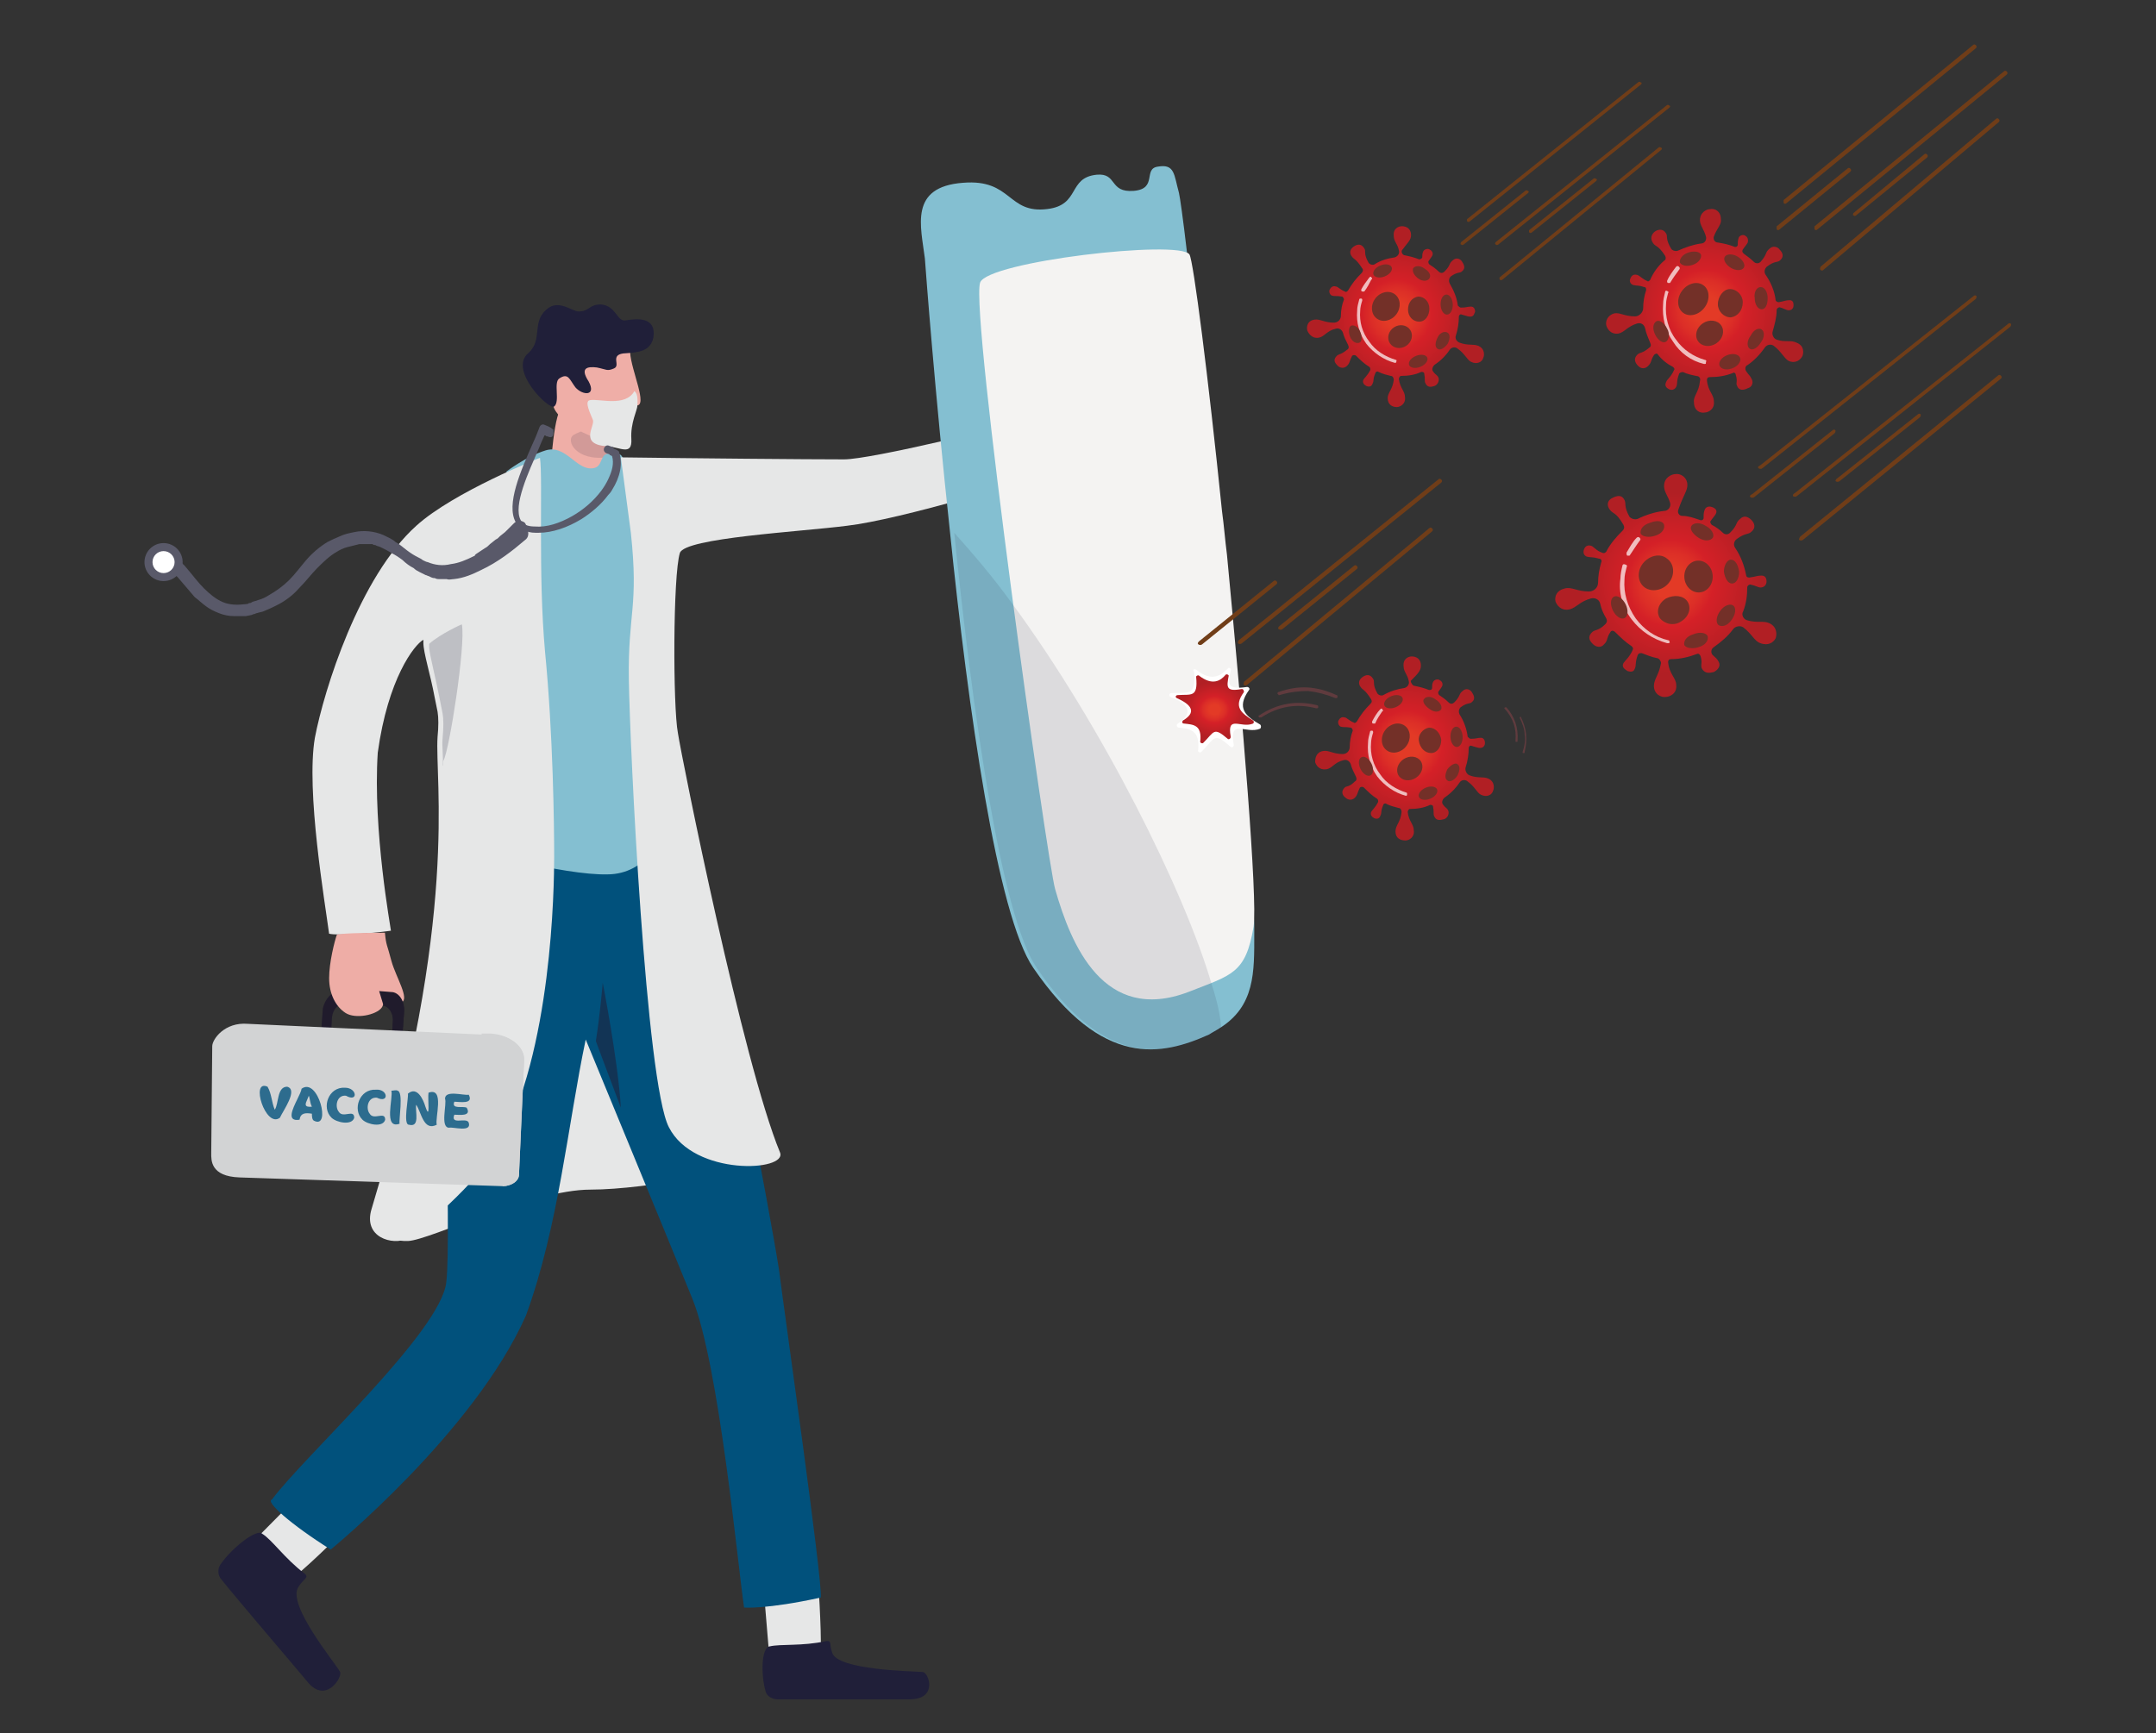 <svg width="194" height="156" viewBox="0 0 194 156" fill="none" xmlns="http://www.w3.org/2000/svg">
<rect x="0" y="0" width="194" height="156" fill="#333333" stroke="none"/>
<path d="M34.116 110.333C34.747 110.514 34.747 111.783 36.729 111.693C38.711 111.602 47.9 107.07 53.126 107.07C58.351 107.07 67.721 105.076 68.802 104.714C69.883 104.351 69.072 102.086 69.072 102.086C69.072 102.086 63.937 82.146 60.964 76.708C57.991 71.27 47.63 75.621 45.468 80.787C43.306 85.953 34.116 110.333 34.116 110.333Z" fill="#E6E7E7"/>
<path d="M73.849 148.659C73.938 146.709 73.583 141.695 73.583 141.695L68.614 141.788L69.235 149.216L72.607 151.445L73.849 148.659Z" fill="#E6E7E7"/>
<path d="M74.334 147.705C74.878 147.626 74.606 148.023 74.878 148.737C75.331 150.325 82.044 150.404 83.042 150.484C83.586 150.563 84.402 152.945 81.863 152.945C79.595 152.945 72.429 152.945 69.98 152.945C69.435 152.945 68.982 152.627 68.891 152.23C68.437 150.642 68.528 148.261 69.254 148.181C70.252 147.943 72.157 148.181 74.334 147.705Z" fill="#201F39"/>
<path d="M26.494 141.9C28.042 140.703 31.502 137.206 31.502 137.206L28.133 133.34L22.942 138.586L23.579 142.728L26.494 141.9Z" fill="#E6E7E7"/>
<path d="M27.404 141.624C27.859 141.992 27.313 142.084 26.858 142.82C25.765 144.385 30.136 149.631 30.591 150.46C30.865 150.92 29.317 153.405 27.677 151.38C26.22 149.631 21.485 144.109 19.937 142.176C19.572 141.808 19.572 141.164 19.846 140.795C20.938 139.231 23.124 137.574 23.579 138.034C24.49 138.586 25.583 140.243 27.404 141.624Z" fill="#201F39"/>
<path d="M61.935 76.82C64.804 84.83 69.465 110.122 70.092 114.262C70.63 118.492 74.036 142.344 73.857 143.784C68.927 144.864 66.955 144.684 66.955 144.684C66.417 141.174 64.714 122.812 62.294 116.872C59.874 110.932 52.703 93.561 52.703 93.561C51.09 101.211 50.283 110.302 47.325 118.402C42.664 128.933 29.757 139.464 29.757 139.464C26.172 137.213 23.841 135.143 24.469 134.963C27.337 131.093 39.617 119.932 40.154 115.432C40.692 110.932 39.438 88.52 41.141 77.45C41.32 76.279 57.992 76.459 57.992 76.459L61.935 76.82Z" fill="#01517C"/>
<path d="M53.322 47.201L49.115 44.98C49.616 43.114 49.616 38.406 50.417 36.806C51.319 35.029 51.419 35.207 51.419 35.207L54.124 37.606L55.426 38.761C55.426 38.761 55.026 39.472 55.026 40.804C55.026 41.693 55.226 42.937 55.827 44.447C56.228 45.691 53.322 47.201 53.322 47.201Z" fill="#EFAEA7"/>
<path opacity="0.14" d="M55.114 39.205C55.114 39.205 54.749 39.976 54.749 41.133C51.824 41.596 50.819 39.59 51.641 39.127C52.19 38.819 53.926 38.202 53.926 38.202L55.114 39.205Z" fill="#201F39"/>
<path d="M56.7 31.722C56.791 33.342 58.34 36.582 57.247 36.492C56.154 36.402 57.338 39.912 56.154 39.912C53.24 39.822 50.053 37.842 49.779 36.492C49.506 35.142 49.87 31.273 49.87 31.273L56.7 31.722Z" fill="#EFAEA7"/>
<path d="M53.695 33.072C54.606 33.252 54.606 33.432 55.243 33.162C55.881 32.892 54.879 31.992 56.063 31.812C57.247 31.722 58.522 31.722 58.795 30.372C59.068 28.483 57.338 28.663 56.245 28.843C55.516 28.933 55.425 27.493 54.059 27.403C52.967 27.403 53.058 28.032 52.056 28.032C51.51 28.032 50.417 27.043 49.415 27.673C47.685 28.843 48.96 30.552 47.503 31.812C45.772 33.342 49.415 36.942 49.87 36.582C50.417 36.132 49.779 34.422 50.326 34.062C51.145 33.522 51.236 34.152 51.783 34.872C52.42 35.592 53.695 35.682 52.967 34.332C52.147 33.072 52.876 32.982 53.695 33.072Z" fill="#201F39"/>
<path d="M49.093 40.538C50.846 39.998 51.769 42.158 53.154 42.158C54.077 42.158 53.984 41.438 54.354 40.988C54.63 40.718 55.092 40.898 55.738 40.898C57.584 40.988 59.615 75.097 59.615 75.097C59.615 75.097 58.322 78.697 54.63 78.697C50.938 78.787 41.524 76.537 41.616 75.277C41.709 74.017 45.585 42.428 45.585 42.428C45.585 42.428 47.339 41.078 49.093 40.538Z" fill="#84BFD1"/>
<path d="M93.362 37.746C94.349 37.474 94.151 37.292 95.335 36.655C96.419 36.019 96.617 35.837 97.307 36.019C97.899 36.201 97.899 36.564 98.293 36.473C99.082 36.382 99.97 35.837 100.265 36.564C100.66 37.655 101.054 38.383 100.759 39.292C100.364 40.201 99.279 40.474 97.899 40.747C96.518 41.02 94.546 41.202 93.954 41.202C93.362 41.202 93.362 37.746 93.362 37.746Z" fill="#EFAEA7"/>
<path d="M57.082 35.202C56.263 36.667 53.899 35.853 53.081 36.016C52.535 36.097 53.172 37.318 53.354 37.806C53.536 38.376 52.081 40.003 54.627 40.166C55.809 40.247 56.9 41.061 56.809 39.515C56.718 38.05 57.354 36.911 57.354 36.504C57.354 36.179 57.445 35.446 57.082 35.202Z" fill="#E6E7E7"/>
<path opacity="0.57" d="M55.865 99.698C54.546 96.23 53.615 93.698 53.615 93.698C54.003 91.261 54.235 88.449 54.235 88.449C54.235 88.449 55.632 95.573 55.865 99.698Z" fill="#201F39"/>
<path d="M56.765 47.953C57.486 54.653 56.495 55.105 56.585 61.171C56.675 67.236 58.116 97.473 60.188 101.456C62.439 105.892 70.905 105.439 70.185 103.719C66.853 95.662 61.359 68.322 60.998 65.969C60.548 63.615 60.548 51.755 61.178 49.764C61.629 48.406 71.986 47.863 76.219 47.32C80.902 46.776 93.241 43.155 94.862 42.069C94.862 41.345 94.232 38.9 93.601 37.452C90.719 38.357 78.381 41.345 75.949 41.345C72.617 41.345 62.439 41.254 55.865 41.164" fill="#E6E7E7"/>
<path d="M49.044 58.66C49.774 66.129 49.865 74.318 49.865 77.107C49.865 79.807 49.682 94.745 44.847 103.204C43.023 106.354 37.731 110.943 36.636 111.483C35.359 112.113 32.622 111.393 33.443 108.784C41.38 82.417 39.1 70.268 39.373 66.309C39.465 65.409 39.465 64.599 39.373 64.059C39.282 63.609 39.191 63.159 39.1 62.709C38.735 60.729 38.096 58.749 38.096 57.85C38.096 57.76 38.096 57.67 38.096 57.58C37.275 58.03 34.903 61.089 33.991 67.749C33.535 74.768 35.177 83.587 35.177 83.766C33.352 84.037 30.342 84.216 29.612 84.037C29.247 81.247 27.513 71.168 28.334 66.399C29.156 62.079 32.349 51.91 37.458 47.321C40.833 44.261 48.588 41.202 48.588 41.202C48.861 43.181 48.405 51.64 49.044 58.66Z" fill="#E6E7E7"/>
<path opacity="0.2" d="M38.616 57.952V58.301C38.702 59.174 39.223 61.094 39.569 62.927C39.656 63.364 39.743 63.8 39.829 64.237C39.916 64.76 39.916 65.459 39.829 66.419C39.743 67.204 39.916 67.99 39.829 68.95C39.916 68.775 39.829 68.601 39.916 68.426C40.436 67.466 41.91 58.127 41.563 56.206C41.65 56.119 39.569 57.079 38.616 57.952Z" fill="#201F39"/>
<path d="M30.51 89.199L35.168 89.444C35.899 89.444 36.447 90.262 36.356 91.162L36.173 93.698L35.26 93.617L35.351 91.817C35.351 91.162 34.986 90.59 34.438 90.508L30.967 90.344C30.419 90.344 29.962 90.835 29.871 91.571L29.78 93.371L28.866 93.289L29.049 90.753C29.232 89.935 29.871 89.199 30.51 89.199Z" fill="#201B2C"/>
<path d="M34.638 83.949C34.736 85.089 34.834 84.994 35.228 86.514C35.622 87.94 36.902 89.935 36.114 90.22C35.327 90.41 34.736 89.555 34.342 89.365C33.948 89.175 34.834 90.03 34.342 90.695C33.85 91.36 31.979 91.74 31.093 91.17C30.207 90.6 29.616 89.46 29.616 88.035C29.616 86.609 30.108 84.709 30.305 84.139C30.601 83.949 34.638 83.949 34.638 83.949Z" fill="#EEADA6"/>
<path d="M35.191 89.284C35.908 89.284 36.446 90.133 36.356 91.067L36.177 93.698L35.281 93.614L35.371 91.746C35.371 91.067 35.012 90.472 34.475 90.387L34.116 89.199L35.191 89.284Z" fill="#201B2C"/>
<path d="M47.158 95.473L46.701 105.71C46.701 106.323 45.97 106.76 45.239 106.76L21.566 105.973C18.915 105.885 19.007 104.398 19.007 103.785L19.098 94.161C19.098 93.548 20.195 91.974 22.297 92.148L43.319 93.111H44.142C45.787 93.111 47.249 94.161 47.158 95.473Z" fill="#D2D3D4"/>
<path d="M47.158 95.473L46.701 105.71C46.701 106.323 45.97 106.76 45.239 106.76C44.965 106.148 44.873 105.185 45.056 103.698C45.513 100.11 44.416 95.911 43.319 93.023H44.142C45.787 93.111 47.25 94.161 47.158 95.473Z" fill="#D2D3D4"/>
<path d="M55.081 44.085C54.992 44.274 54.813 44.462 54.723 44.557C54.097 45.405 53.203 46.16 52.309 46.725C51.057 47.48 49.716 47.951 48.464 47.951C48.375 47.951 48.286 47.951 48.196 47.951C47.302 47.951 46.766 47.574 46.408 47.008C45.514 45.405 46.855 42.388 47.928 39.936C48.196 39.37 48.375 38.899 48.554 38.428C48.643 38.239 48.822 38.145 49.001 38.239C49.537 38.428 49.716 38.616 49.716 38.616C49.716 38.616 49.806 38.616 49.806 38.71C49.806 38.899 49.806 39.088 49.716 39.276C49.627 39.37 49.448 39.37 49.269 39.276C49.269 39.276 49.269 39.276 49.18 39.276C49.18 39.276 49.09 39.182 49.001 39.182C48.822 39.559 48.643 39.936 48.464 40.408C47.57 42.482 46.14 45.5 46.855 46.82C47.034 47.197 47.481 47.386 48.107 47.386C49.18 47.48 50.342 47.103 51.505 46.443C52.488 45.877 53.382 45.122 54.097 44.179C54.366 43.802 54.544 43.519 54.723 43.142C55.081 42.388 55.26 41.728 55.081 41.068C54.992 40.974 54.902 40.974 54.902 40.974C54.902 40.974 54.902 40.974 54.813 40.879L54.544 40.785C54.366 40.691 54.276 40.502 54.366 40.313C54.455 40.125 54.634 40.031 54.813 40.125L55.081 40.219C55.17 40.219 55.17 40.219 55.17 40.313C55.17 40.313 55.26 40.408 55.528 40.502C55.617 40.596 55.707 40.596 55.707 40.691C56.065 41.728 55.796 42.954 55.081 44.085Z" fill="#595969"/>
<path d="M47.344 48.521C46.079 49.601 44.813 50.591 43.277 51.311C42.554 51.671 41.741 52.031 40.837 52.121C40.656 52.121 40.385 52.211 40.204 52.121C40.114 52.121 40.023 52.121 39.843 52.121H39.481C39.391 52.121 39.3 52.121 39.12 52.031C39.029 52.031 38.939 52.031 38.758 51.941L38.577 51.851C38.487 51.851 38.397 51.761 38.306 51.761C38.125 51.671 37.945 51.581 37.764 51.491C37.583 51.401 37.402 51.311 37.222 51.131C36.86 50.951 36.499 50.681 36.227 50.411C35.866 50.141 35.595 49.961 35.233 49.781C34.962 49.601 34.601 49.421 34.239 49.241C34.058 49.151 33.878 49.151 33.787 49.061C33.697 49.061 33.606 49.061 33.516 48.971C33.426 48.971 33.335 48.971 33.245 48.971H33.155H33.064H32.793H32.703H32.612H32.522H32.431H32.341C31.98 49.061 31.618 49.151 31.257 49.241C30.895 49.331 30.534 49.511 30.262 49.691C29.63 50.051 29.087 50.591 28.545 51.131C28.003 51.671 27.551 52.301 26.918 52.931C26.376 53.561 25.653 54.101 24.93 54.461C24.569 54.641 24.207 54.821 23.755 55.001C23.574 55.091 23.394 55.091 23.122 55.181C23.032 55.181 22.942 55.271 22.851 55.271C22.761 55.271 22.671 55.361 22.58 55.361L22.128 55.451C22.038 55.451 21.948 55.451 21.767 55.451H21.586H21.405C21.315 55.451 21.224 55.451 21.044 55.451C20.592 55.451 20.14 55.361 19.688 55.181C19.236 55.001 18.875 54.821 18.513 54.551C18.152 54.281 17.881 54.011 17.519 53.741C16.977 53.111 16.434 52.481 15.983 51.941C15.711 51.671 15.44 51.491 15.169 51.311C14.898 51.131 14.627 51.041 14.265 50.951C13.904 50.861 13.633 50.591 13.723 50.231C13.813 49.871 14.085 49.601 14.446 49.691C14.898 49.781 15.35 49.961 15.802 50.231C16.163 50.501 16.525 50.771 16.796 51.131C17.338 51.761 17.79 52.391 18.332 52.931C18.875 53.471 19.417 53.921 20.05 54.191C20.682 54.461 21.405 54.461 22.128 54.371C22.219 54.371 22.309 54.371 22.399 54.281C22.49 54.281 22.58 54.281 22.671 54.191C22.851 54.101 23.032 54.101 23.213 54.011C23.574 53.921 23.936 53.741 24.207 53.561C24.84 53.201 25.472 52.751 26.015 52.211C26.557 51.671 27.009 51.041 27.551 50.411C28.093 49.781 28.726 49.241 29.449 48.791C29.811 48.611 30.172 48.431 30.624 48.251C30.985 48.071 31.437 47.981 31.889 47.891C32.703 47.711 33.697 47.801 34.51 48.161C34.872 48.341 35.324 48.521 35.595 48.791C35.956 48.971 36.227 49.241 36.589 49.511C36.95 49.781 37.222 49.961 37.583 50.141C37.764 50.231 37.945 50.321 38.035 50.411C38.216 50.501 38.397 50.591 38.487 50.591C39.12 50.861 39.843 50.951 40.566 50.771C41.289 50.681 41.921 50.411 42.644 50.051C42.644 50.051 42.735 50.051 42.735 49.961L42.825 49.871L43.096 49.691L43.367 49.511L43.639 49.331C43.819 49.241 43.91 49.151 44.09 48.971L44.542 48.611C44.633 48.521 44.723 48.521 44.813 48.431L44.994 48.251L45.446 47.891C45.717 47.621 45.988 47.351 46.26 47.081C46.531 46.811 46.983 46.811 47.254 47.081C47.615 47.801 47.615 48.251 47.344 48.521Z" fill="#595969"/>
<ellipse cx="14.717" cy="50.591" rx="1.717" ry="1.71" fill="#595969"/>
<ellipse cx="14.717" cy="50.591" rx="0.994" ry="0.99" fill="white"/>
<path d="M99.671 37.476C97.919 38.278 97.6 37.556 97.202 38.198C96.804 38.92 97.839 40.204 97.999 40.284C98.238 40.444 99.591 40.525 99.831 40.364C100.069 40.204 100.388 37.155 99.671 37.476Z" fill="#EFAEA7"/>
<path d="M109.698 92.567C109.427 92.749 109.066 92.93 108.794 93.112C104.547 95.019 99.216 96.2 92.981 87.117C89.728 82.394 87.108 63.774 85.481 47.879C84.126 35.344 83.313 24.535 83.222 23.264C82.861 20.357 81.777 16.815 86.656 16.451C91.084 16.088 90.632 19.267 94.246 18.813C97.228 18.45 96.054 15.997 98.674 15.725C100.572 15.543 99.758 17.36 102.017 17.178C104.186 16.996 102.831 15.18 104.186 14.998C105.722 14.726 105.632 15.725 106.084 17.36C106.174 17.723 106.445 19.63 106.806 22.718C107.439 28.078 108.433 36.888 109.337 46.062C109.427 47.334 109.608 48.605 109.698 49.877C111.234 64.137 112.59 78.67 112.861 83.121C112.861 83.484 112.861 83.847 112.861 84.029C112.861 87.48 112.951 90.569 109.698 92.567Z" fill="#84BFD1"/>
<path d="M112.803 83.385C112.092 87.646 110.848 87.737 106.939 89.279C99.298 92.18 96.366 85.017 94.944 80.029C94.233 77.581 87.303 28.16 88.191 25.44C88.813 23.536 106.139 21.541 107.028 22.901C107.383 23.445 108.716 33.873 109.96 46.024C110.138 47.294 110.226 48.563 110.404 49.923C111.826 64.795 113.159 80.845 112.803 83.385Z" fill="#F4F3F2"/>
<path d="M126.97 21.174C126.97 20.541 126.512 20.36 126.146 20.36C125.872 20.36 125.323 20.541 125.414 21.264C125.414 21.716 125.78 21.988 125.872 22.53C125.963 22.801 125.78 23.073 125.506 23.163C124.865 23.254 124.224 23.434 123.675 23.796C123.492 23.887 123.218 23.796 123.126 23.615C122.669 22.801 122.943 22.62 122.76 22.349C122.486 21.897 122.12 21.988 121.845 22.168C121.571 22.349 121.388 22.62 121.571 22.982C121.845 23.434 121.937 23.163 122.577 24.158C122.669 24.248 122.669 24.429 122.486 24.61C122.028 25.062 121.662 25.514 121.296 26.148C121.204 26.238 121.113 26.328 121.021 26.238C120.564 26.057 120.381 25.786 120.198 25.786C119.923 25.695 119.74 25.876 119.649 26.057C119.557 26.238 119.649 26.509 119.832 26.6C120.106 26.69 120.198 26.6 120.747 26.69C120.838 26.69 120.93 26.871 120.93 26.961C120.747 27.414 120.655 27.956 120.655 28.408C120.655 28.77 120.381 29.041 120.015 29.041C119.191 29.041 118.734 28.68 118.276 28.77C117.636 28.861 117.544 29.403 117.636 29.765C117.727 29.946 118.002 30.488 118.642 30.398C119.191 30.308 119.374 29.765 120.198 29.584C120.472 29.494 120.747 29.674 120.838 29.946C120.93 30.308 121.113 30.669 121.296 31.031C121.388 31.212 121.388 31.393 121.204 31.483C120.655 31.935 120.472 31.845 120.289 32.026C119.923 32.388 120.106 32.659 120.381 32.93C120.564 33.111 120.93 33.202 121.204 32.93C121.479 32.659 121.388 32.568 121.662 32.026C121.754 31.935 121.937 31.935 122.028 32.026C122.394 32.388 122.76 32.749 123.218 33.021C123.309 33.111 123.309 33.202 123.309 33.292C123.035 33.834 122.76 34.015 122.669 34.196C122.577 34.468 122.76 34.648 122.943 34.739C123.126 34.829 123.401 34.829 123.492 34.558C123.675 34.196 123.492 34.196 123.767 33.563C123.767 33.473 123.95 33.382 124.041 33.473C124.407 33.654 124.773 33.744 125.14 33.834C125.323 33.834 125.414 34.015 125.414 34.196C125.323 35.01 124.865 35.372 124.865 35.824C124.865 36.457 125.323 36.638 125.689 36.638C125.963 36.638 126.512 36.367 126.421 35.734C126.421 35.191 125.963 34.92 125.872 34.106C125.872 34.015 125.963 33.834 126.055 33.834C126.695 33.834 127.336 33.744 127.885 33.473C127.976 33.473 128.159 33.473 128.159 33.654C128.251 34.106 128.159 34.287 128.251 34.468C128.434 34.92 128.8 34.829 129.075 34.739C129.349 34.648 129.532 34.287 129.441 34.015C129.349 33.744 129.166 33.744 128.983 33.473C128.8 33.292 128.892 33.021 129.075 32.84C129.624 32.478 130.081 32.026 130.447 31.483C130.63 31.212 130.996 31.212 131.179 31.393C131.82 31.845 132.003 32.388 132.369 32.568C132.918 32.84 133.376 32.568 133.467 32.207C133.559 32.026 133.65 31.393 133.01 31.121C132.552 30.941 132.094 31.121 131.362 30.85C131.088 30.76 130.905 30.488 130.996 30.217C131.179 29.674 131.271 29.041 131.271 28.499C131.271 28.408 131.362 28.227 131.545 28.318C131.911 28.408 132.094 28.499 132.277 28.499C132.644 28.499 132.644 28.227 132.735 28.047C132.735 27.866 132.644 27.595 132.369 27.595C132.003 27.595 132.003 27.685 131.454 27.685C131.362 27.685 131.271 27.595 131.179 27.504C131.088 26.78 130.813 26.148 130.447 25.514C130.356 25.334 130.356 25.062 130.539 24.881C131.179 24.429 131.362 24.61 131.545 24.429C131.911 24.158 131.728 23.796 131.545 23.525C131.362 23.254 130.996 23.163 130.722 23.434C130.356 23.706 130.539 23.887 129.99 24.429C129.807 24.61 129.624 24.61 129.441 24.429C129.166 24.158 128.892 23.977 128.617 23.796C128.525 23.706 128.525 23.615 128.525 23.525C128.708 23.254 128.8 23.163 128.892 22.982C128.983 22.711 128.8 22.53 128.617 22.44C128.434 22.349 128.159 22.44 128.068 22.62C127.976 22.801 127.976 22.982 127.976 23.163C127.976 23.254 127.793 23.344 127.702 23.344C127.244 23.163 126.878 23.073 126.421 22.982C126.238 22.982 126.055 22.711 126.146 22.53C126.604 21.897 126.97 21.626 126.97 21.174Z" fill="url(#paint0_radial)"/>
<g opacity="0.7">
<path d="M125.597 32.659H125.506C124.499 32.388 123.584 31.755 122.943 30.941C122.303 30.036 122.028 29.041 122.12 27.956C122.12 27.595 122.211 27.323 122.303 26.962C122.303 26.871 122.394 26.871 122.486 26.871C122.577 26.871 122.577 26.962 122.577 27.052C122.486 27.323 122.394 27.685 122.394 27.956C122.303 28.951 122.577 29.946 123.218 30.76C123.767 31.574 124.682 32.116 125.597 32.388C125.689 32.388 125.689 32.478 125.597 32.659C125.689 32.659 125.689 32.659 125.597 32.659Z" fill="white"/>
<path d="M122.76 26.238C122.76 26.238 122.669 26.238 122.577 26.238C122.486 26.238 122.486 26.148 122.486 26.057C122.669 25.695 122.943 25.334 123.218 24.972C123.309 24.881 123.401 24.881 123.401 24.972C123.492 25.062 123.492 25.153 123.401 25.153C123.218 25.515 123.035 25.876 122.76 26.238C122.852 26.238 122.852 26.238 122.76 26.238Z" fill="white"/>
</g>
<path d="M125.231 24.067C125.323 24.339 125.048 24.701 124.591 24.881C124.133 25.062 123.675 24.972 123.584 24.701C123.492 24.429 123.767 24.067 124.225 23.887C124.682 23.706 125.14 23.796 125.231 24.067Z" fill="#733028"/>
<path d="M121.571 29.313C121.845 29.222 122.211 29.403 122.394 29.855C122.577 30.307 122.577 30.76 122.303 30.85C122.028 30.941 121.662 30.76 121.479 30.307C121.296 29.855 121.388 29.403 121.571 29.313Z" fill="#733028"/>
<path d="M128.434 32.207C128.526 32.478 128.251 32.84 127.794 33.02C127.336 33.201 126.879 33.111 126.787 32.84C126.696 32.568 126.97 32.207 127.428 32.026C127.885 31.845 128.343 31.935 128.434 32.207Z" fill="#733028"/>
<path d="M130.264 29.946C130.539 30.127 130.447 30.579 130.264 30.941C129.99 31.302 129.624 31.574 129.349 31.393C129.075 31.212 129.166 30.76 129.349 30.398C129.532 29.946 129.99 29.765 130.264 29.946Z" fill="#733028"/>
<ellipse cx="130.175" cy="27.413" rx="0.549" ry="0.904" transform="rotate(-2.334 130.175 27.413)" fill="#733028"/>
<path d="M127.153 24.158C127.336 23.887 127.793 23.887 128.159 24.158C128.617 24.429 128.8 24.791 128.617 25.062C128.434 25.334 127.976 25.334 127.61 25.062C127.244 24.791 127.061 24.429 127.153 24.158Z" fill="#733028"/>
<ellipse cx="124.697" cy="27.576" rx="1.362" ry="1.185" transform="rotate(-53.45 124.697 27.576)" fill="#733028"/>
<ellipse cx="125.98" cy="30.297" rx="1.094" ry="0.998" transform="rotate(-33.209 125.98 30.297)" fill="#733028"/>
<path d="M127.61 26.69C128.16 26.69 128.617 27.142 128.617 27.775C128.617 28.409 128.251 28.951 127.702 28.951C127.153 28.951 126.695 28.499 126.695 27.866C126.695 27.233 127.061 26.781 127.61 26.69Z" fill="#733028"/>
<path d="M150.031 9.599L134.657 21.898L150.031 9.599Z" fill="#EED6C1"/>
<path d="M134.565 21.988C134.657 22.078 134.748 22.078 134.84 21.988L150.214 9.688C150.305 9.598 150.305 9.508 150.214 9.508C150.122 9.417 150.031 9.417 149.939 9.508L134.565 21.807C134.565 21.897 134.474 21.897 134.565 21.988Z" fill="#703D18"/>
<path d="M147.56 7.608L132.186 19.817L147.56 7.608Z" fill="#EED6C1"/>
<path d="M132.003 19.907C132.094 19.998 132.186 19.998 132.277 19.907L147.651 7.608C147.743 7.518 147.743 7.427 147.651 7.427C147.56 7.337 147.468 7.337 147.377 7.427L132.003 19.727C132.003 19.817 132.003 19.907 132.003 19.907Z" fill="#703D18"/>
<path d="M149.39 13.396L135.114 25.062L149.39 13.396Z" fill="#EED6C1"/>
<path d="M134.931 25.153C134.931 25.153 135.023 25.243 134.931 25.153C135.023 25.243 135.114 25.243 135.206 25.153L149.482 13.487C149.573 13.396 149.573 13.306 149.482 13.306C149.39 13.215 149.299 13.215 149.207 13.306L134.931 24.972C134.931 25.062 134.931 25.153 134.931 25.153Z" fill="#703D18"/>
<path d="M143.533 16.2L137.768 20.812L143.533 16.2Z" fill="#EED6C1"/>
<path d="M137.585 20.902C137.585 20.902 137.676 20.902 137.585 20.902C137.676 20.993 137.768 20.993 137.859 20.902L143.625 16.29C143.716 16.2 143.716 16.109 143.625 16.109C143.533 16.019 143.442 16.019 143.35 16.109L137.585 20.721C137.585 20.812 137.585 20.902 137.585 20.902Z" fill="#703D18"/>
<path d="M137.402 17.375L131.637 21.897L137.402 17.375Z" fill="#EED6C1"/>
<path d="M131.454 21.988C131.454 22.078 131.454 22.078 131.454 21.988C131.545 22.078 131.637 22.078 131.728 21.988L137.494 17.375C137.585 17.285 137.585 17.195 137.494 17.195C137.402 17.104 137.311 17.104 137.219 17.195L131.454 21.807C131.454 21.897 131.362 21.988 131.454 21.988Z" fill="#703D18"/>
<path d="M154.846 19.732C154.846 19.004 154.308 18.73 153.86 18.822C153.591 18.822 152.963 19.095 152.963 19.823C152.963 20.279 153.322 20.643 153.501 21.28C153.591 21.554 153.411 21.918 153.053 21.918C152.336 22.009 151.619 22.282 150.991 22.555C150.812 22.646 150.454 22.555 150.364 22.373C149.826 21.463 150.095 21.28 149.916 21.007C149.647 20.552 149.199 20.643 148.93 20.825C148.661 21.007 148.482 21.372 148.661 21.736C148.93 22.282 149.109 21.918 149.826 23.011C149.916 23.193 149.916 23.375 149.737 23.466C149.199 23.922 148.751 24.559 148.482 25.196C148.392 25.288 148.303 25.379 148.213 25.288C147.765 25.105 147.586 24.832 147.317 24.741C146.958 24.65 146.779 24.832 146.689 25.105C146.6 25.288 146.689 25.561 146.958 25.652C147.317 25.743 147.406 25.652 147.944 25.834C148.123 25.834 148.123 26.016 148.123 26.107C147.944 26.654 147.854 27.2 147.854 27.746C147.854 28.111 147.496 28.475 147.137 28.475C146.152 28.475 145.793 28.111 145.255 28.202C144.628 28.384 144.449 28.93 144.538 29.294C144.628 29.568 144.897 30.114 145.614 30.023C146.152 29.932 146.42 29.386 147.317 29.112C147.675 29.021 147.944 29.203 148.034 29.568C148.123 30.023 148.303 30.387 148.482 30.843C148.572 31.025 148.572 31.207 148.392 31.298C147.765 31.845 147.586 31.662 147.317 31.936C146.958 32.3 147.137 32.664 147.406 32.937C147.675 33.211 148.034 33.211 148.303 32.937C148.661 32.573 148.482 32.482 148.84 31.936C148.93 31.845 149.109 31.753 149.199 31.936C149.557 32.391 150.006 32.755 150.543 33.028C150.633 33.119 150.723 33.211 150.633 33.302C150.364 33.939 150.006 34.121 149.916 34.394C149.737 34.759 150.006 34.941 150.185 35.032C150.364 35.123 150.633 35.123 150.812 34.85C150.991 34.486 150.812 34.394 151.081 33.666C151.081 33.575 151.26 33.484 151.44 33.484C151.798 33.666 152.246 33.757 152.694 33.848C152.874 33.848 153.053 34.03 152.963 34.303C152.874 35.305 152.336 35.669 152.426 36.216C152.426 36.944 152.963 37.218 153.411 37.127C153.68 37.127 154.308 36.853 154.218 36.125C154.218 35.487 153.68 35.214 153.591 34.212C153.591 34.03 153.68 33.939 153.86 33.939C154.577 33.939 155.204 33.848 155.921 33.575C156.011 33.484 156.19 33.575 156.19 33.757C156.369 34.303 156.19 34.486 156.28 34.668C156.459 35.214 156.907 35.123 157.265 34.941C157.624 34.85 157.803 34.486 157.624 34.121C157.445 33.757 157.355 33.757 157.176 33.484C156.997 33.302 156.997 32.937 157.265 32.846C157.803 32.482 158.341 31.936 158.789 31.298C158.968 31.025 159.327 30.934 159.596 31.116C160.313 31.662 160.492 32.209 160.94 32.482C161.568 32.755 162.016 32.391 162.195 32.027C162.285 31.753 162.374 31.116 161.657 30.843C161.12 30.57 160.671 30.843 159.865 30.57C159.596 30.478 159.417 30.114 159.506 29.841C159.685 29.203 159.865 28.566 159.865 27.928C159.865 27.746 160.044 27.655 160.134 27.655C160.492 27.746 160.761 27.928 160.94 27.928C161.299 27.928 161.388 27.655 161.388 27.473C161.388 27.2 161.299 27.018 161.03 27.018C160.671 27.018 160.582 27.109 160.044 27.2C159.954 27.2 159.775 27.109 159.775 27.018C159.685 26.198 159.327 25.379 158.879 24.741C158.7 24.468 158.789 24.195 158.968 24.012C159.685 23.466 159.865 23.648 160.134 23.466C160.582 23.102 160.402 22.738 160.134 22.464C159.954 22.191 159.506 22.1 159.237 22.373C158.789 22.738 159.058 22.829 158.431 23.557C158.251 23.739 157.983 23.739 157.803 23.557C157.534 23.284 157.265 23.102 156.907 22.829C156.817 22.738 156.728 22.646 156.817 22.464C156.997 22.191 157.176 22.009 157.265 21.827C157.355 21.463 157.176 21.28 156.997 21.189C156.817 21.098 156.548 21.189 156.459 21.372C156.369 21.645 156.369 21.736 156.369 22.009C156.369 22.191 156.19 22.282 156.011 22.191C155.563 22.009 155.114 21.918 154.577 21.827C154.308 21.827 154.128 21.554 154.218 21.28C154.487 20.552 154.935 20.188 154.846 19.732Z" fill="url(#paint1_radial)"/>
<g opacity="0.7">
<path d="M153.411 32.755H153.322C152.157 32.482 151.171 31.754 150.543 30.752C149.826 29.75 149.557 28.566 149.647 27.382C149.647 27.018 149.737 26.654 149.826 26.289C149.826 26.198 149.916 26.107 150.006 26.198C150.095 26.198 150.185 26.289 150.095 26.381C150.006 26.745 149.916 27.018 149.916 27.382C149.826 28.475 150.095 29.659 150.812 30.57C151.44 31.48 152.425 32.118 153.411 32.391C153.501 32.391 153.591 32.482 153.501 32.573C153.501 32.755 153.501 32.755 153.411 32.755Z" fill="white"/>
<path d="M150.274 25.47C150.185 25.47 150.185 25.47 150.095 25.47C150.005 25.47 150.005 25.288 150.005 25.288C150.185 24.832 150.543 24.377 150.812 24.013C150.902 23.922 150.991 23.922 151.081 24.013C151.171 24.104 151.171 24.195 151.081 24.286C150.812 24.65 150.543 25.014 150.274 25.47C150.364 25.47 150.364 25.47 150.274 25.47Z" fill="white"/>
</g>
<path d="M153.053 22.92C153.143 23.193 152.874 23.648 152.336 23.83C151.798 24.012 151.35 23.922 151.171 23.648C151.081 23.375 151.35 22.92 151.888 22.738C152.426 22.555 152.963 22.646 153.053 22.92Z" fill="#733028"/>
<path d="M149.02 28.93C149.288 28.748 149.737 29.021 150.005 29.568C150.274 30.023 150.185 30.57 149.916 30.752C149.647 30.934 149.199 30.66 148.93 30.114C148.661 29.568 148.751 29.112 149.02 28.93Z" fill="#733028"/>
<ellipse cx="155.651" cy="32.557" rx="0.988" ry="0.636" transform="rotate(-20.873 155.651 32.557)" fill="#733028"/>
<path d="M158.52 29.659C158.789 29.841 158.789 30.387 158.431 30.843C158.162 31.298 157.713 31.571 157.445 31.389C157.176 31.207 157.176 30.661 157.534 30.205C157.803 29.659 158.251 29.477 158.52 29.659Z" fill="#733028"/>
<path d="M158.431 25.834C158.789 25.834 159.058 26.289 159.058 26.836C159.058 27.382 158.879 27.837 158.52 27.837C158.162 27.837 157.893 27.382 157.893 26.836C157.803 26.289 158.072 25.834 158.431 25.834Z" fill="#733028"/>
<path d="M155.204 23.102C155.383 22.829 155.921 22.829 156.369 23.102C156.817 23.375 157.086 23.83 156.907 24.104C156.728 24.377 156.19 24.377 155.742 24.104C155.294 23.83 155.025 23.375 155.204 23.102Z" fill="#733028"/>
<ellipse cx="152.37" cy="26.918" rx="1.539" ry="1.262" transform="rotate(-53.45 152.37 26.918)" fill="#733028"/>
<ellipse cx="153.834" cy="30" rx="1.261" ry="1.088" transform="rotate(-33.209 153.834 30)" fill="#733028"/>
<path d="M155.652 26.016C156.28 26.016 156.817 26.562 156.817 27.2C156.817 27.929 156.369 28.475 155.742 28.566C155.114 28.566 154.577 28.02 154.577 27.382C154.577 26.654 155.114 26.016 155.652 26.016Z" fill="#733028"/>
<path d="M180.479 6.527L163.54 20.552L180.479 6.527Z" fill="#EED6C1"/>
<path d="M163.271 20.643C163.271 20.643 163.36 20.643 163.271 20.643C163.36 20.734 163.45 20.734 163.539 20.643L180.569 6.709C180.658 6.618 180.658 6.527 180.569 6.436C180.479 6.345 180.39 6.345 180.3 6.436L163.271 20.369C163.271 20.461 163.271 20.552 163.271 20.643Z" fill="#703D18"/>
<path d="M177.701 4.159L160.671 18.184L177.701 4.159Z" fill="#EED6C1"/>
<path d="M160.492 18.275C160.582 18.366 160.671 18.366 160.761 18.275L177.79 4.342C177.88 4.25 177.88 4.159 177.79 4.068C177.701 3.977 177.611 3.977 177.522 4.068L160.492 18.002C160.492 18.093 160.492 18.184 160.492 18.275Z" fill="#703D18"/>
<path d="M179.762 10.807L163.988 24.195L179.762 10.807Z" fill="#EED6C1"/>
<path d="M163.808 24.285C163.898 24.377 163.988 24.377 164.077 24.285L179.852 10.989C179.942 10.898 179.942 10.807 179.852 10.716C179.762 10.625 179.673 10.625 179.583 10.716L163.808 24.012C163.808 24.103 163.719 24.195 163.808 24.285Z" fill="#703D18"/>
<path d="M173.309 14.086L166.945 19.277L173.309 14.086Z" fill="#EED6C1"/>
<path d="M166.766 19.368C166.766 19.368 166.766 19.459 166.766 19.368C166.856 19.459 166.945 19.459 167.035 19.368L173.398 14.177C173.488 14.086 173.488 13.995 173.398 13.904C173.309 13.813 173.219 13.813 173.13 13.904L166.766 19.186C166.766 19.277 166.676 19.368 166.766 19.368Z" fill="#703D18"/>
<path d="M166.408 15.361L160.044 20.552L166.408 15.361Z" fill="#EED6C1"/>
<path d="M159.865 20.643C159.954 20.734 160.044 20.734 160.134 20.643L166.497 15.452C166.587 15.361 166.587 15.27 166.497 15.179C166.408 15.088 166.318 15.088 166.228 15.179L159.865 20.37C159.865 20.552 159.865 20.643 159.865 20.643Z" fill="#703D18"/>
<path d="M151.833 43.657C151.833 42.941 151.194 42.583 150.738 42.673C150.464 42.673 149.734 42.941 149.734 43.747C149.734 44.284 150.099 44.642 150.281 45.269C150.373 45.627 150.099 45.985 149.734 45.985C148.912 46.074 148.09 46.343 147.36 46.701C147.086 46.79 146.812 46.701 146.629 46.522C146.082 45.537 146.355 45.358 146.173 45C145.899 44.463 145.442 44.642 145.077 44.821C144.712 45 144.529 45.358 144.803 45.806C145.169 46.343 145.351 45.985 146.082 47.238C146.173 47.417 146.173 47.596 145.99 47.775C145.442 48.312 144.895 48.938 144.529 49.655C144.438 49.744 144.347 49.834 144.164 49.744C143.617 49.565 143.434 49.207 143.16 49.117C142.795 49.028 142.612 49.207 142.521 49.476C142.43 49.744 142.521 50.013 142.795 50.102C143.16 50.192 143.251 50.102 143.89 50.281C144.073 50.281 144.164 50.46 144.073 50.639C143.89 51.266 143.799 51.892 143.799 52.429C143.799 52.877 143.434 53.235 142.977 53.235C141.882 53.235 141.425 52.788 140.786 52.967C140.056 53.146 139.873 53.683 139.965 54.13C140.056 54.399 140.421 55.025 141.243 54.846C141.882 54.667 142.156 54.13 143.16 53.862C143.525 53.772 143.89 53.951 143.982 54.309C144.073 54.757 144.256 55.204 144.529 55.652C144.621 55.831 144.621 56.01 144.438 56.189C143.799 56.816 143.525 56.636 143.251 56.905C142.795 57.353 143.069 57.711 143.343 57.979C143.617 58.248 144.073 58.337 144.347 57.979C144.712 57.621 144.529 57.442 144.895 56.905C144.986 56.726 145.169 56.726 145.351 56.905C145.808 57.353 146.264 57.8 146.812 58.158C146.903 58.248 146.995 58.337 146.903 58.516C146.629 59.143 146.264 59.411 146.082 59.68C145.899 60.038 146.173 60.217 146.447 60.396C146.721 60.486 146.995 60.486 147.086 60.217C147.268 59.859 147.086 59.769 147.36 58.964C147.451 58.785 147.542 58.785 147.725 58.785C148.181 58.964 148.638 59.143 149.094 59.232C149.277 59.232 149.46 59.501 149.46 59.68C149.277 60.754 148.821 61.112 148.821 61.739C148.821 62.455 149.46 62.813 149.916 62.723C150.19 62.723 150.92 62.455 150.829 61.649C150.829 61.023 150.19 60.665 150.099 59.59C150.099 59.411 150.19 59.322 150.373 59.322C151.194 59.322 151.925 59.143 152.655 58.874C152.838 58.785 152.929 58.874 153.02 59.053C153.203 59.68 153.02 59.769 153.112 60.127C153.385 60.665 153.842 60.575 154.207 60.486C154.572 60.306 154.846 59.949 154.664 59.59C154.481 59.232 154.39 59.232 154.116 58.964C153.933 58.785 153.933 58.427 154.207 58.248C154.846 57.8 155.485 57.263 155.942 56.636C156.124 56.368 156.581 56.279 156.855 56.458C157.676 57.084 157.859 57.711 158.407 57.89C159.137 58.158 159.594 57.8 159.776 57.442C159.868 57.174 159.959 56.458 159.229 56.099C158.681 55.831 158.133 56.099 157.22 55.831C156.855 55.741 156.672 55.294 156.855 55.025C157.129 54.309 157.22 53.593 157.22 52.877C157.22 52.698 157.403 52.608 157.494 52.608C157.95 52.698 158.224 52.877 158.407 52.877C158.772 52.877 158.955 52.608 158.955 52.34C158.955 52.071 158.863 51.803 158.498 51.803C158.133 51.803 158.042 51.892 157.403 51.982C157.22 51.982 157.129 51.892 157.129 51.803C156.946 50.908 156.672 50.102 156.124 49.297C155.942 49.028 156.033 48.67 156.307 48.491C157.037 47.954 157.311 48.133 157.585 47.864C158.042 47.506 157.859 47.059 157.585 46.79C157.311 46.522 156.946 46.343 156.581 46.701C156.124 47.059 156.398 47.238 155.668 47.954C155.485 48.133 155.211 48.133 155.029 47.954C154.755 47.685 154.39 47.417 154.025 47.238C153.933 47.148 153.842 46.969 153.933 46.88C154.116 46.611 154.298 46.432 154.39 46.253C154.572 45.895 154.298 45.716 154.025 45.627C153.751 45.537 153.477 45.627 153.385 45.895C153.294 46.164 153.294 46.253 153.294 46.611C153.294 46.79 153.112 46.88 152.929 46.79C152.381 46.611 151.925 46.432 151.377 46.432C151.103 46.432 150.92 46.164 151.012 45.895C151.468 44.552 151.833 44.194 151.833 43.657Z" fill="url(#paint2_radial)"/>
<g opacity="0.7">
<path d="M150.19 57.889C150.19 57.889 150.099 57.889 150.008 57.889C148.729 57.532 147.634 56.815 146.812 55.741C145.99 54.667 145.625 53.324 145.808 52.071C145.808 51.713 145.899 51.266 145.99 50.908C145.99 50.818 146.082 50.729 146.264 50.818C146.356 50.818 146.447 50.908 146.356 51.087C146.264 51.445 146.173 51.803 146.173 52.161C146.082 53.414 146.447 54.578 147.177 55.652C147.908 56.636 148.912 57.352 150.099 57.621C150.19 57.621 150.281 57.711 150.19 57.889C150.281 57.8 150.281 57.889 150.19 57.889Z" fill="white"/>
<path d="M146.629 50.013C146.538 50.013 146.538 50.013 146.447 50.013C146.355 50.013 146.355 49.834 146.355 49.744C146.629 49.297 146.903 48.759 147.268 48.401C147.36 48.312 147.451 48.312 147.542 48.401C147.634 48.491 147.634 48.58 147.542 48.67C147.268 49.028 146.995 49.475 146.629 50.013C146.721 49.923 146.721 49.923 146.629 50.013Z" fill="white"/>
</g>
<path d="M149.734 47.238C149.825 47.596 149.551 48.043 148.912 48.222C148.364 48.401 147.816 48.312 147.634 48.043C147.543 47.685 147.816 47.238 148.456 47.059C149.095 46.79 149.642 46.88 149.734 47.238Z" fill="#733028"/>
<ellipse cx="145.702" cy="54.666" rx="0.637" ry="1.078" transform="rotate(-26.347 145.702 54.666)" fill="#733028"/>
<path d="M153.659 57.263C153.751 57.621 153.477 58.069 152.838 58.248C152.29 58.427 151.742 58.337 151.56 58.069C151.468 57.711 151.742 57.263 152.381 57.084C153.02 56.816 153.568 56.995 153.659 57.263Z" fill="#733028"/>
<path d="M155.942 54.488C156.216 54.667 156.216 55.204 155.851 55.741C155.486 56.279 155.029 56.458 154.664 56.279C154.39 56.099 154.39 55.562 154.755 55.025C155.12 54.488 155.668 54.309 155.942 54.488Z" fill="#733028"/>
<path d="M155.759 50.371C156.124 50.371 156.398 50.818 156.49 51.445C156.49 52.071 156.216 52.519 155.851 52.519C155.485 52.519 155.211 52.071 155.12 51.445C155.12 50.908 155.394 50.371 155.759 50.371Z" fill="#733028"/>
<path d="M152.199 47.327C152.382 47.059 152.929 46.969 153.477 47.327C154.025 47.596 154.299 48.133 154.116 48.401C153.934 48.67 153.386 48.759 152.838 48.401C152.29 48.043 152.016 47.596 152.199 47.327Z" fill="#733028"/>
<path d="M150.007 50.281C150.646 50.729 150.738 51.713 150.19 52.429C149.642 53.145 148.638 53.325 147.999 52.877C147.36 52.429 147.268 51.445 147.816 50.729C148.364 50.013 149.368 49.744 150.007 50.281Z" fill="#733028"/>
<path d="M151.834 54.13C152.199 54.667 152.016 55.473 151.286 55.92C150.647 56.368 149.825 56.189 149.369 55.652C149.003 55.115 149.186 54.309 149.916 53.862C150.647 53.504 151.469 53.593 151.834 54.13Z" fill="#733028"/>
<ellipse cx="152.835" cy="51.89" rx="1.278" ry="1.432" transform="rotate(-2.791 152.835 51.89)" fill="#733028"/>
<path d="M180.775 29.335L161.511 44.552L180.775 29.335Z" fill="#EED6C1"/>
<path d="M161.329 44.642C161.42 44.731 161.603 44.731 161.694 44.642L180.867 29.425C180.958 29.335 180.958 29.246 180.958 29.157C180.867 29.067 180.775 29.067 180.684 29.157L161.511 44.373C161.329 44.463 161.329 44.553 161.329 44.642Z" fill="#703D18"/>
<path d="M177.579 26.829L158.407 41.957L177.579 26.829Z" fill="#EED6C1"/>
<path d="M158.224 42.136C158.316 42.225 158.498 42.225 158.589 42.136L177.762 26.919C177.853 26.829 177.853 26.74 177.853 26.65C177.762 26.561 177.671 26.561 177.58 26.65L158.407 41.867C158.224 41.957 158.133 42.046 158.224 42.136Z" fill="#703D18"/>
<path d="M179.862 33.99L162.059 48.491L179.862 33.99Z" fill="#EED6C1"/>
<path d="M161.876 48.581C161.876 48.67 161.876 48.67 161.876 48.581C161.968 48.67 162.15 48.67 162.242 48.581L180.045 34.08C180.136 33.99 180.136 33.901 180.045 33.811C179.954 33.721 179.862 33.721 179.771 33.811L161.968 48.312C161.876 48.491 161.876 48.581 161.876 48.581Z" fill="#703D18"/>
<path d="M172.558 37.571L165.437 43.21L172.558 37.571Z" fill="#EED6C1"/>
<path d="M165.163 43.299C165.163 43.299 165.254 43.389 165.163 43.299C165.254 43.389 165.437 43.389 165.528 43.299L172.741 37.571C172.832 37.481 172.832 37.392 172.832 37.302C172.741 37.212 172.65 37.212 172.558 37.302L165.346 43.031C165.163 43.12 165.163 43.299 165.163 43.299Z" fill="#703D18"/>
<path d="M164.889 38.913L157.676 44.553L164.889 38.913Z" fill="#EED6C1"/>
<path d="M157.494 44.732C157.585 44.821 157.768 44.821 157.859 44.732L165.072 39.003C165.163 38.913 165.163 38.824 165.163 38.734C165.072 38.645 164.98 38.645 164.889 38.734L157.676 44.463C157.494 44.553 157.403 44.642 157.494 44.732Z" fill="#703D18"/>
<path d="M127.856 59.906C127.856 59.265 127.398 59.082 127.032 59.082C126.757 59.082 126.208 59.265 126.3 59.997C126.3 60.455 126.666 60.73 126.757 61.279C126.849 61.553 126.666 61.828 126.391 61.919C125.751 62.011 125.11 62.194 124.47 62.56C124.287 62.651 124.012 62.56 123.921 62.377C123.463 61.553 123.738 61.37 123.555 61.096C123.28 60.638 122.914 60.73 122.639 60.913C122.365 61.096 122.182 61.37 122.365 61.736C122.639 62.194 122.731 61.919 123.372 62.926C123.463 63.109 123.463 63.2 123.28 63.383C122.822 63.841 122.456 64.299 122.09 64.939C121.999 65.031 121.907 65.122 121.816 65.031C121.358 64.847 121.175 64.573 120.992 64.573C120.718 64.481 120.535 64.665 120.443 64.847C120.352 65.031 120.443 65.305 120.626 65.397C120.901 65.488 120.992 65.397 121.541 65.488C121.633 65.488 121.724 65.671 121.724 65.763C121.541 66.22 121.45 66.769 121.45 67.227C121.45 67.593 121.175 67.867 120.809 67.867C119.986 67.867 119.528 67.501 119.07 67.593C118.43 67.684 118.338 68.234 118.338 68.6C118.43 68.874 118.704 69.332 119.345 69.24C119.894 69.149 120.077 68.6 120.901 68.416C121.175 68.325 121.45 68.508 121.541 68.783C121.633 69.149 121.816 69.515 121.999 69.881C122.09 70.064 122.09 70.247 121.907 70.338C121.358 70.887 121.175 70.704 120.992 70.887C120.626 71.253 120.809 71.619 121.084 71.802C121.267 71.986 121.633 72.077 121.907 71.802C122.182 71.528 122.09 71.436 122.365 70.887C122.456 70.796 122.639 70.796 122.731 70.887C123.097 71.253 123.463 71.619 123.921 71.894C124.012 71.986 124.012 72.077 124.012 72.168C123.738 72.718 123.463 72.901 123.372 73.084C123.28 73.358 123.463 73.541 123.646 73.633C123.829 73.724 124.104 73.724 124.195 73.45C124.378 73.084 124.195 73.084 124.47 72.443C124.47 72.352 124.653 72.26 124.744 72.352C125.11 72.535 125.476 72.626 125.842 72.718C126.025 72.718 126.117 72.901 126.117 73.084C126.025 73.999 125.568 74.273 125.568 74.822C125.568 75.463 126.025 75.646 126.483 75.646C126.757 75.646 127.307 75.371 127.215 74.731C127.215 74.182 126.757 73.907 126.666 73.084C126.666 72.992 126.757 72.809 126.849 72.809C127.49 72.809 128.13 72.718 128.679 72.443C128.771 72.443 128.954 72.443 128.954 72.626C129.045 73.084 128.954 73.267 129.045 73.45C129.228 73.907 129.594 73.816 129.96 73.724C130.235 73.633 130.418 73.267 130.326 72.992C130.235 72.718 130.052 72.718 129.869 72.443C129.686 72.26 129.777 71.986 129.96 71.802C130.509 71.436 130.967 70.979 131.333 70.43C131.516 70.155 131.882 70.155 132.065 70.338C132.706 70.796 132.889 71.345 133.255 71.528C133.804 71.802 134.261 71.528 134.353 71.162C134.445 70.979 134.536 70.338 133.895 70.064C133.438 69.881 132.98 70.064 132.248 69.789C131.974 69.698 131.791 69.332 131.882 69.057C132.065 68.508 132.157 67.867 132.157 67.318C132.157 67.227 132.248 67.044 132.431 67.135C132.797 67.227 132.98 67.318 133.163 67.318C133.529 67.318 133.621 67.044 133.621 66.861C133.621 66.678 133.529 66.403 133.255 66.403C132.889 66.403 132.889 66.495 132.34 66.495C132.248 66.495 132.157 66.403 132.065 66.312C131.974 65.58 131.699 64.847 131.333 64.299C131.242 64.115 131.242 63.841 131.425 63.658C132.065 63.2 132.248 63.383 132.431 63.2C132.797 62.926 132.614 62.56 132.431 62.285C132.248 62.011 131.882 61.919 131.608 62.194C131.242 62.468 131.425 62.651 130.876 63.2C130.693 63.383 130.509 63.383 130.326 63.2C130.052 62.926 129.777 62.743 129.503 62.56C129.411 62.468 129.411 62.377 129.411 62.285C129.594 62.011 129.686 61.919 129.777 61.736C129.869 61.462 129.686 61.279 129.503 61.187C129.32 61.096 129.045 61.187 128.954 61.37C128.862 61.553 128.862 61.736 128.862 61.919C128.862 62.102 128.679 62.102 128.588 62.102C128.13 61.919 127.764 61.828 127.307 61.736C127.124 61.736 126.941 61.462 126.941 61.279C127.581 60.638 127.856 60.363 127.856 59.906Z" fill="url(#paint3_radial)"/>
<g opacity="0.7">
<path d="M126.575 71.619H126.483C125.477 71.345 124.561 70.704 123.921 69.88C123.28 68.965 123.006 67.959 123.097 66.861C123.097 66.495 123.189 66.22 123.28 65.854C123.28 65.763 123.372 65.763 123.463 65.763C123.555 65.763 123.555 65.854 123.555 65.945C123.463 66.22 123.372 66.586 123.372 66.861C123.28 67.867 123.555 68.874 124.195 69.698C124.744 70.521 125.66 71.07 126.575 71.345C126.575 71.345 126.666 71.436 126.575 71.619C126.575 71.528 126.575 71.619 126.575 71.619Z" fill="white"/>
<path d="M123.738 65.122C123.738 65.122 123.646 65.122 123.555 65.122C123.463 65.122 123.463 65.031 123.463 64.939C123.646 64.573 123.921 64.115 124.195 63.841C124.287 63.749 124.378 63.749 124.378 63.841C124.47 63.932 124.47 64.024 124.378 64.024C124.195 64.298 123.921 64.665 123.738 65.122C123.738 65.031 123.738 65.031 123.738 65.122Z" fill="white"/>
</g>
<path d="M126.208 62.834C126.3 63.109 126.025 63.475 125.568 63.658C125.11 63.841 124.653 63.749 124.561 63.475C124.469 63.2 124.744 62.834 125.202 62.651C125.659 62.468 126.117 62.56 126.208 62.834Z" fill="#733028"/>
<ellipse cx="122.913" cy="68.968" rx="0.549" ry="0.915" transform="rotate(-26.347 122.913 68.968)" fill="#733028"/>
<path d="M129.32 71.07C129.411 71.345 129.137 71.711 128.679 71.894C128.221 72.077 127.764 71.985 127.672 71.711C127.581 71.436 127.855 71.07 128.313 70.887C128.77 70.704 129.228 70.796 129.32 71.07Z" fill="#733028"/>
<path d="M131.15 68.782C131.424 68.965 131.333 69.423 131.15 69.789C130.875 70.247 130.418 70.43 130.235 70.247C129.96 70.064 130.052 69.606 130.235 69.24C130.509 68.874 130.967 68.599 131.15 68.782Z" fill="#733028"/>
<ellipse cx="131.063" cy="66.315" rx="0.549" ry="0.915" transform="rotate(-2.333 131.063 66.315)" fill="#733028"/>
<path d="M128.13 62.926C128.313 62.651 128.771 62.651 129.137 62.926C129.594 63.2 129.777 63.566 129.686 63.841C129.503 64.115 129.045 64.115 128.679 63.841C128.222 63.566 127.947 63.109 128.13 62.926Z" fill="#733028"/>
<ellipse cx="125.595" cy="66.428" rx="1.373" ry="1.19" transform="rotate(-53.445 125.595 66.428)" fill="#733028"/>
<ellipse cx="126.853" cy="69.167" rx="1.19" ry="1.007" transform="rotate(-33.209 126.853 69.167)" fill="#733028"/>
<path d="M128.587 65.488C129.137 65.488 129.594 65.946 129.686 66.586C129.686 67.227 129.32 67.776 128.771 67.776C128.221 67.776 127.764 67.318 127.672 66.678C127.581 66.129 128.038 65.579 128.587 65.488Z" fill="#733028"/>
<path d="M129.595 43.251L111.567 57.801L129.595 43.251Z" fill="#EED6C1"/>
<path d="M111.384 57.893C111.475 57.984 111.658 57.984 111.75 57.893L129.686 43.434C129.778 43.342 129.778 43.251 129.686 43.159C129.595 43.068 129.503 43.068 129.412 43.159L111.475 57.618C111.384 57.71 111.384 57.801 111.384 57.893Z" fill="#703D18"/>
<path d="M128.771 47.735L112.116 61.553L128.771 47.735Z" fill="#EED6C1"/>
<path d="M111.933 61.645C111.933 61.736 111.933 61.736 111.933 61.645C112.024 61.736 112.116 61.736 112.207 61.645L128.863 47.826C128.954 47.735 128.954 47.643 128.863 47.552C128.771 47.46 128.679 47.46 128.588 47.552L111.933 61.37C111.933 61.553 111.841 61.645 111.933 61.645Z" fill="#703D18"/>
<path d="M121.907 51.121L115.227 56.52L121.907 51.121Z" fill="#EED6C1"/>
<path d="M115.044 56.611C115.136 56.703 115.319 56.703 115.41 56.611L122.091 51.212C122.182 51.121 122.182 51.029 122.091 50.938C121.999 50.846 121.908 50.846 121.816 50.938L115.136 56.337C115.044 56.428 114.953 56.52 115.044 56.611Z" fill="#703D18"/>
<path d="M114.678 52.402L107.998 57.801L114.678 52.402Z" fill="#EED6C1"/>
<path d="M107.815 57.984C107.906 58.076 108.089 58.076 108.181 57.984L114.861 52.585C114.953 52.493 114.953 52.402 114.861 52.31C114.77 52.219 114.678 52.219 114.587 52.31L107.906 57.709C107.815 57.801 107.723 57.893 107.815 57.984Z" fill="#703D18"/>
<path d="M113.305 64.573C113.305 64.573 113.397 64.573 113.488 64.573C115.044 63.566 116.691 63.292 118.43 63.749C118.522 63.749 118.613 63.749 118.613 63.658C118.613 63.566 118.613 63.475 118.522 63.475C116.691 63.017 114.953 63.292 113.305 64.39C113.214 64.39 113.214 64.481 113.305 64.573Z" fill="#603B3E"/>
<path d="M115.044 62.56H115.136C116.051 62.285 116.874 62.194 117.698 62.194C118.522 62.285 119.254 62.468 120.169 62.834C120.26 62.834 120.352 62.834 120.352 62.743C120.352 62.651 120.352 62.56 120.26 62.56C118.43 61.736 116.874 61.645 115.044 62.285C114.953 62.285 114.953 62.377 114.953 62.468C114.953 62.468 115.044 62.468 115.044 62.56Z" fill="#603B3E"/>
<path d="M135.36 63.749C135.36 63.841 135.36 63.841 135.36 63.749C136.183 64.665 136.458 65.58 136.366 66.678C136.366 66.769 136.366 66.769 136.458 66.769C136.55 66.769 136.55 66.769 136.55 66.678C136.641 65.488 136.275 64.482 135.543 63.658C135.451 63.658 135.36 63.658 135.36 63.749Z" fill="#603B3E"/>
<path d="M136.732 64.573C136.732 64.573 136.732 64.665 136.732 64.573C137.007 65.122 137.19 65.671 137.19 66.129C137.282 66.586 137.19 67.135 137.007 67.684C137.007 67.776 137.007 67.776 137.098 67.776C137.19 67.776 137.19 67.776 137.19 67.684C137.465 66.495 137.373 65.58 136.824 64.481C136.915 64.481 136.824 64.481 136.732 64.573Z" fill="#603B3E"/>
<path d="M107.632 60.272C109.096 61.462 109.919 60.73 110.469 60.181C110.56 59.998 110.835 60.181 110.743 60.364C110.469 61.553 110.377 62.102 112.207 61.828C112.39 61.828 112.482 62.011 112.39 62.102C111.201 63.749 112.116 64.482 113.397 65.214C113.488 65.305 113.488 65.488 113.397 65.58C112.116 66.129 110.56 64.573 111.018 67.044C111.018 67.227 110.835 67.319 110.743 67.227C109.187 65.854 109.37 66.403 108.089 67.684C107.998 67.776 107.723 67.684 107.815 67.501C107.998 65.671 106.991 65.58 106.076 65.488C105.893 65.488 105.801 65.214 105.984 65.122C107.815 63.932 106.35 63.109 105.344 62.743C105.161 62.651 105.161 62.377 105.435 62.377C106.9 62.285 107.632 62.743 107.449 60.455C107.266 60.272 107.449 60.181 107.632 60.272Z" fill="white"/>
<path d="M107.906 60.821C109.096 61.736 109.828 61.279 110.285 60.73C110.377 60.638 110.56 60.73 110.56 60.821C110.377 61.828 110.285 62.285 111.75 62.011C111.841 62.011 111.933 62.102 111.933 62.285C110.926 63.658 111.75 64.207 112.756 64.848C112.848 64.939 112.848 65.031 112.756 65.122C111.658 65.58 110.377 64.299 110.743 66.312C110.743 66.495 110.56 66.586 110.468 66.495C109.187 65.397 109.279 65.854 108.272 66.861C108.181 66.952 107.998 66.861 107.998 66.769C108.181 65.214 107.357 65.214 106.533 65.122C106.35 65.122 106.35 64.939 106.442 64.848C107.998 63.932 106.716 63.2 105.893 62.834C105.71 62.743 105.801 62.56 105.984 62.56C107.174 62.468 107.814 62.834 107.631 60.913C107.631 60.821 107.814 60.73 107.906 60.821Z" fill="url(#paint4_radial)"/>
<path opacity="0.11" d="M109.861 92.57C109.593 92.751 109.234 92.933 108.966 93.114C104.757 95.018 99.474 96.197 93.295 87.129C90.072 82.413 87.475 63.822 85.863 47.951C87.564 49.856 89.355 51.941 91.056 54.299C99.205 65.363 106.638 80.327 109.055 88.67C109.503 90.031 109.772 91.3 109.861 92.207C109.861 92.298 109.861 92.388 109.861 92.57Z" fill="#201F39"/>
<g opacity="0.79">
<path d="M25.188 100.598C23.888 101.588 22.495 97.088 24.074 97.808C24.445 98.438 24.445 99.248 24.724 99.878C25.095 99.338 24.909 97.808 25.838 97.808C26.859 98.078 25.466 99.968 25.188 100.598Z" fill="#01517C"/>
<path fill-rule="evenodd" clip-rule="evenodd" d="M28.252 100.868C29.83 101.678 28.623 96.908 27.137 97.988C27.111 98.197 26.943 98.541 26.76 98.919C26.311 99.845 25.765 100.97 26.952 100.778C27.045 100.148 27.509 100.148 28.066 100.238C28.066 100.418 28.066 100.778 28.252 100.868ZM27.656 98.938C27.702 98.835 27.75 98.726 27.788 98.618C27.826 98.693 27.848 98.814 27.875 98.955C27.912 99.155 27.957 99.397 28.066 99.608C27.324 99.68 27.472 99.349 27.656 98.938Z" fill="#01517C"/>
<path d="M31.13 98.618C30.294 98.528 30.109 99.608 30.48 100.058C30.852 100.688 31.873 99.788 31.873 100.598C31.687 101.318 30.294 101.048 29.83 100.598C28.902 99.698 29.552 97.808 31.037 97.898C32.151 97.898 32.244 99.248 31.13 98.618Z" fill="#01517C"/>
<path d="M33.916 98.798C33.08 98.708 32.894 99.788 33.266 100.238C33.637 100.868 34.659 99.968 34.659 100.778C34.473 101.498 33.08 101.228 32.616 100.778C31.687 99.878 32.337 97.988 33.823 98.078C34.937 97.988 35.03 99.338 33.916 98.798Z" fill="#01517C"/>
<path d="M35.958 101.138C34.473 101.678 35.401 98.798 35.216 98.168C35.401 98.168 35.68 98.078 35.773 98.168C36.33 98.258 35.865 100.868 35.958 101.138Z" fill="#01517C"/>
<path d="M39.301 101.228C38.094 101.858 37.908 100.058 37.444 99.428C37.351 100.058 37.816 101.498 36.794 101.228C36.237 101.228 36.794 98.708 36.701 98.438C37.537 97.718 38.094 98.978 38.28 99.608C38.744 100.958 38.465 98.888 38.558 98.348C40.044 97.808 39.115 100.688 39.301 101.228Z" fill="#01517C"/>
<path d="M40.044 98.888C40.044 98.078 41.715 98.618 42.179 98.528C42.644 99.428 41.344 99.158 40.88 99.158C40.601 99.878 41.622 99.518 41.994 99.698C42.458 100.508 41.344 100.328 40.88 100.328C40.508 101.318 41.994 100.508 42.179 101.048C42.458 101.948 40.787 101.408 40.415 101.498C39.58 101.498 40.23 99.338 40.044 98.888Z" fill="#01517C"/>
</g>
<defs>
<radialGradient id="paint0_radial" cx="0" cy="0" r="1" gradientUnits="userSpaceOnUse" gradientTransform="translate(125.677 28.306) rotate(-28.777) scale(7.559 7.649)">
<stop offset="0.149" stop-color="#E33A26"/>
<stop offset="0.299" stop-color="#DC2E27"/>
<stop offset="0.412" stop-color="#D42027"/>
<stop offset="0.86" stop-color="#B11F24"/>
</radialGradient>
<radialGradient id="paint1_radial" cx="0" cy="0" r="1" gradientUnits="userSpaceOnUse" gradientTransform="translate(153.504 27.814) rotate(-29.454) scale(8.426 8.575)">
<stop offset="0.149" stop-color="#E33A26"/>
<stop offset="0.299" stop-color="#DC2E27"/>
<stop offset="0.412" stop-color="#D42027"/>
<stop offset="0.86" stop-color="#B11F24"/>
</radialGradient>
<radialGradient id="paint2_radial" cx="0" cy="0" r="1" gradientUnits="userSpaceOnUse" gradientTransform="translate(150.281 52.486) rotate(-28.586) scale(9.423 9.471)">
<stop offset="0.149" stop-color="#E33A26"/>
<stop offset="0.299" stop-color="#DC2E27"/>
<stop offset="0.412" stop-color="#D42027"/>
<stop offset="0.86" stop-color="#B11F24"/>
</radialGradient>
<radialGradient id="paint3_radial" cx="0" cy="0" r="1" gradientUnits="userSpaceOnUse" gradientTransform="translate(126.609 67.146) rotate(-29.064) scale(7.638 7.761)">
<stop offset="0.149" stop-color="#E33A26"/>
<stop offset="0.299" stop-color="#DC2E27"/>
<stop offset="0.412" stop-color="#D42027"/>
<stop offset="0.86" stop-color="#B11F24"/>
</radialGradient>
<radialGradient id="paint4_radial" cx="0" cy="0" r="1" gradientUnits="userSpaceOnUse" gradientTransform="translate(109.271 63.864) scale(3.327 2.937)">
<stop offset="0.149" stop-color="#E33A26"/>
<stop offset="0.299" stop-color="#DC2E27"/>
<stop offset="0.412" stop-color="#D42027"/>
<stop offset="0.86" stop-color="#B11F24"/>
</radialGradient>
</defs>
</svg>
